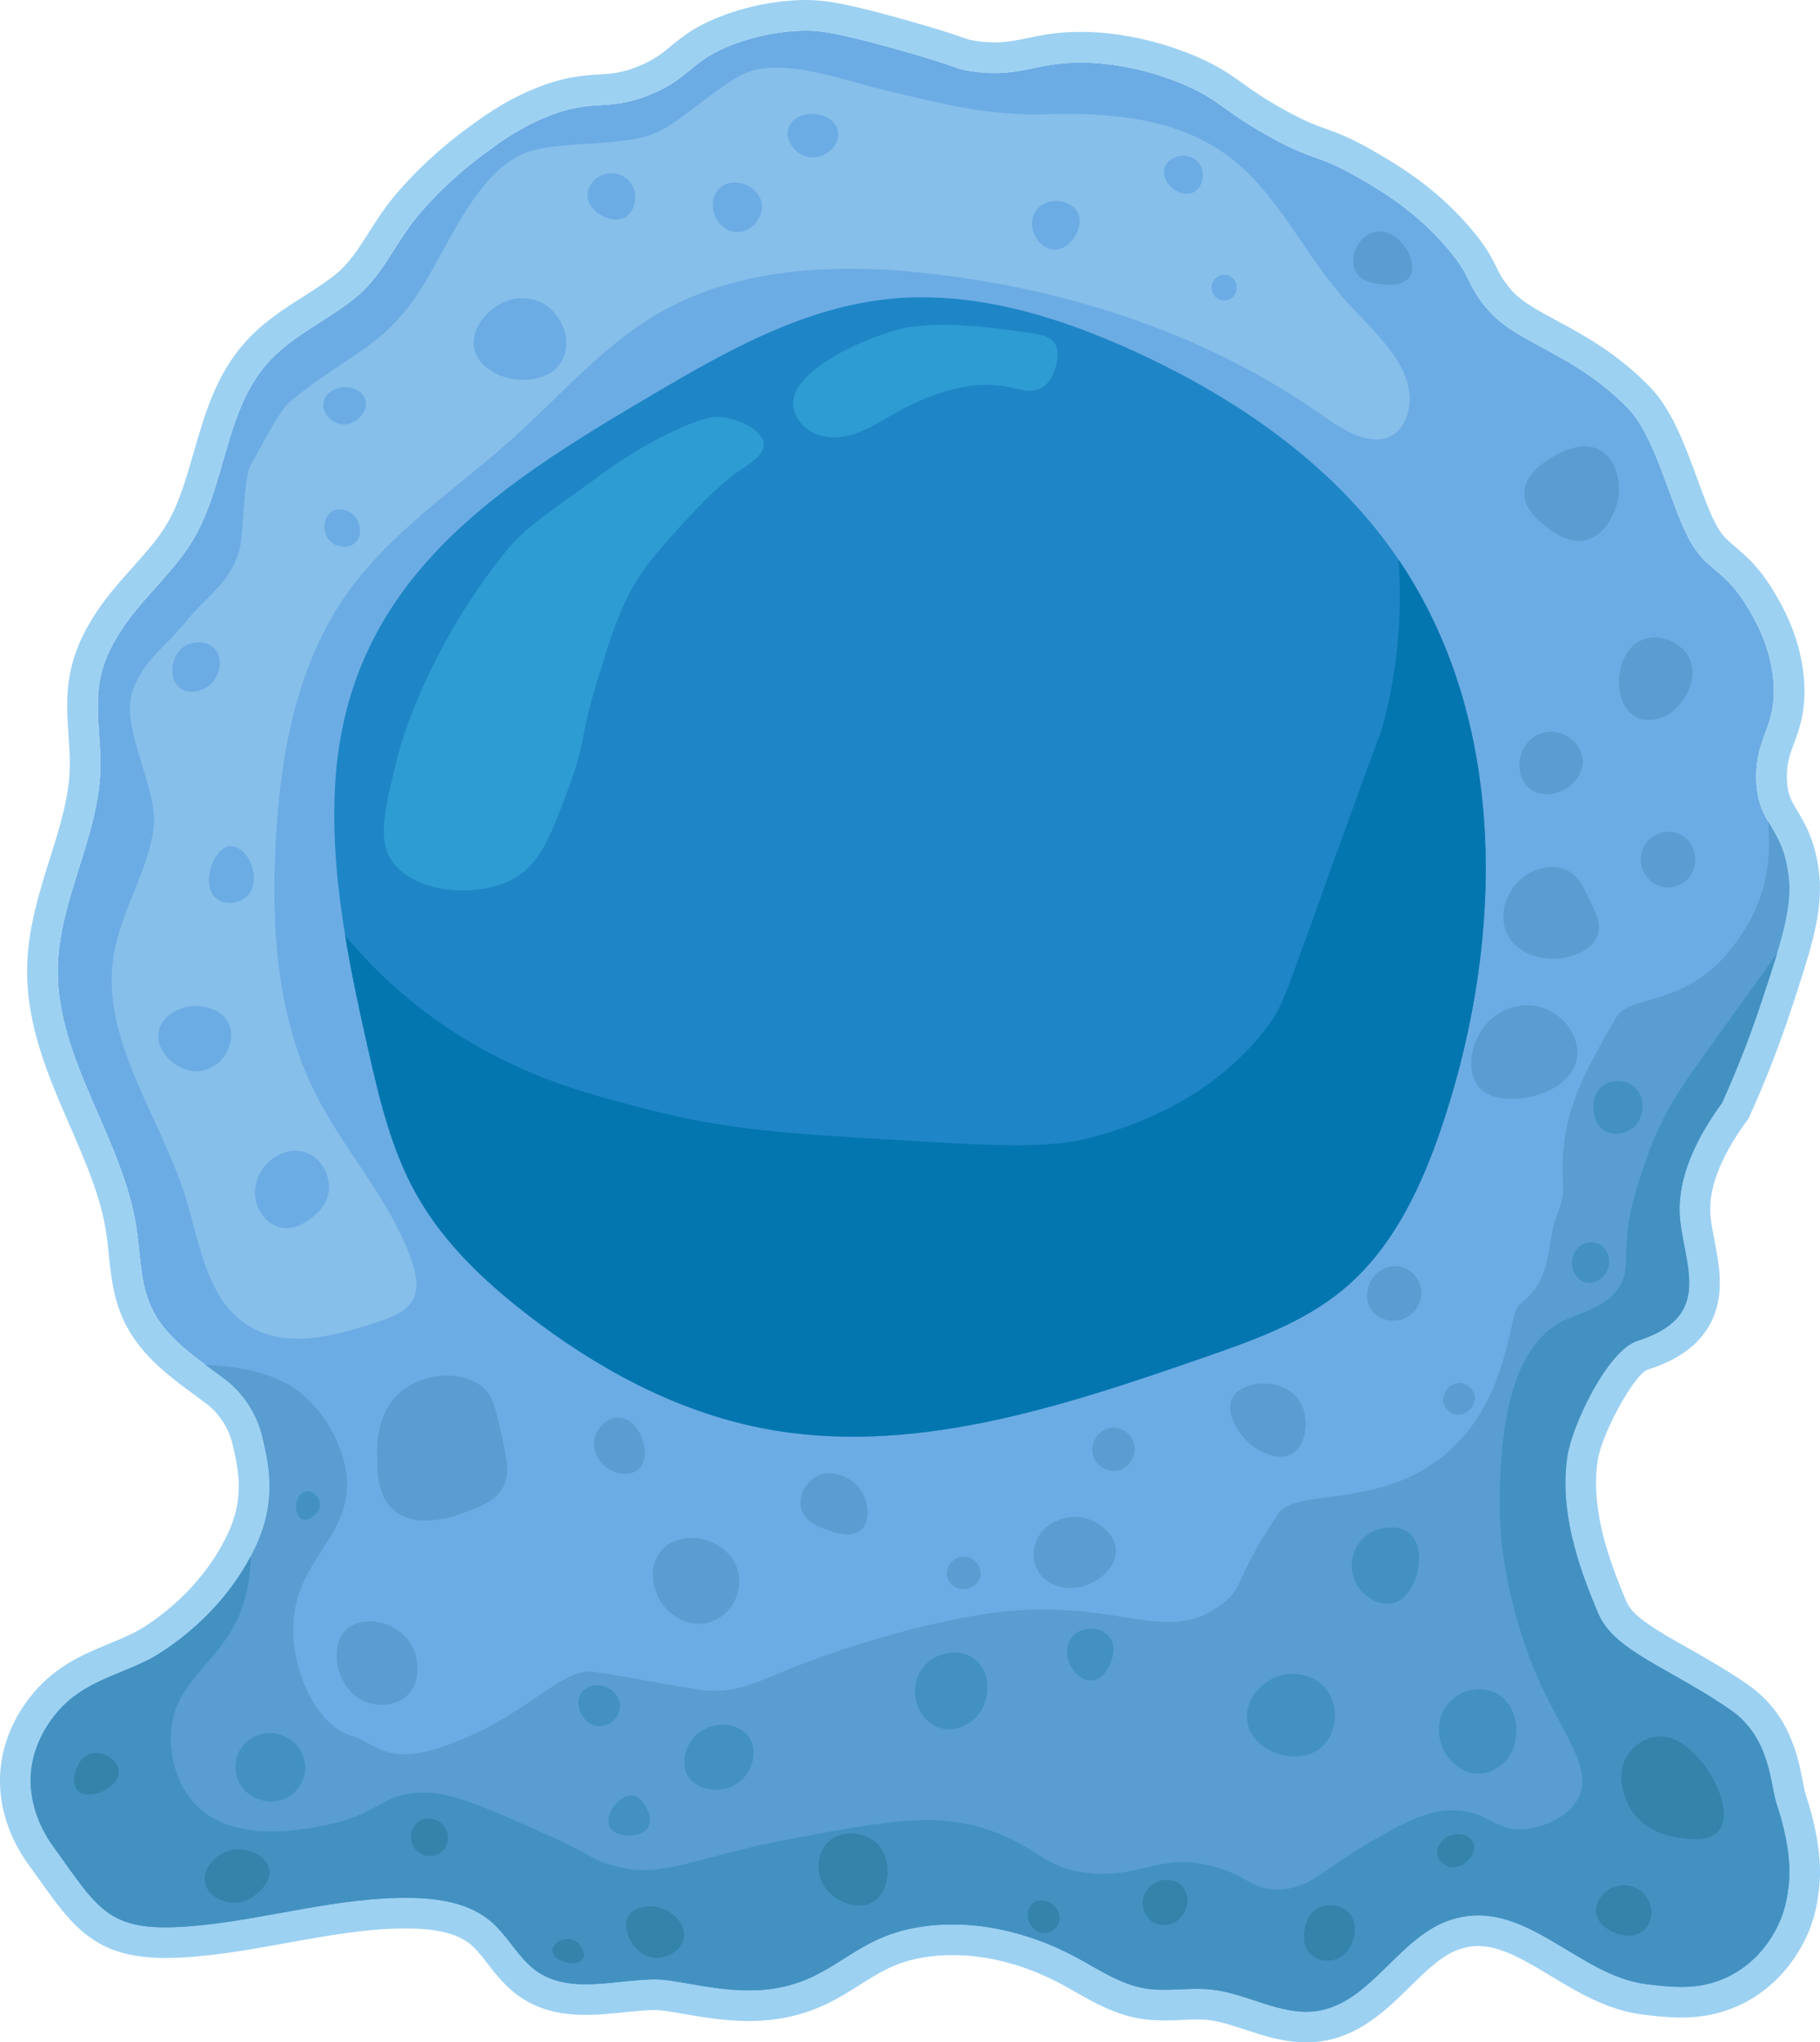 <?xml version="1.0" encoding="UTF-8"?>
<svg id="Capa_2" xmlns="http://www.w3.org/2000/svg" viewBox="0 0 450.372 505.226">
  <defs>
    <style>
      .cls-1 {
        fill: #3383aa;
      }

      .cls-2 {
        fill: #599dd1;
      }

      .cls-3 {
        fill: #9cd1f2;
      }

      .cls-4 {
        fill: #1e86c6;
      }

      .cls-5 {
        fill: #2d9cd3;
      }

      .cls-6 {
        fill: #0476af;
      }

      .cls-7 {
        fill: #4291c1;
      }

      .cls-8 {
        fill: #86bfea;
      }

      .cls-9 {
        fill: #6cace4;
      }
    </style>
  </defs>
  <g id="Capa_1-2" data-name="Capa_1">
    <g>
      <g>
        <g>
          <g>
            <path class="cls-9" d="M442.544,467.01c-.3,2.335-.74,5.549-2.601,9.353-1.087,2.208-4.67,9.237-13.017,12.959-6.809,3.052-13.168,2.277-19.514,1.514-17.191-2.081-30.416-21.988-48.67-15.826-12.751,4.301-19.526,20.485-32.82,22.451-8.902,1.318-17.306-4.37-26.242-5.306-5.457-.567-11.006.636-16.404-.277-6.139-1.052-11.457-4.717-16.936-7.665-12.196-6.555-26.485-9.826-40.103-7.283-16.012,3.006-20.173,13.41-36.358,15.202-10.855,1.214-21.873-2.497-27.711-2.474-9.965.046-21.006,3.699-29.213-1.931-4.624-3.179-7.133-8.682-11.399-12.335-5.329-4.59-12.774-5.78-19.803-5.896-18.162-.289-35.653,5.318-53.629,6.925-21.445,1.907-23.352-3.642-34.971-19.665-2.092-2.879-6.948-10.694-5.202-20.508.266-1.491,1.26-6.3,5.202-11.457,6.647-8.705,15.167-9.873,24.069-14.474,0,0,17.225-8.925,26.023-27.745,5.158-11.037,3.403-19.826,1.66-27.088-1.408-5.864-4.834-11.053-9.698-14.618-.319-.233-.629-.462-.933-.686-1.145-.844-2.3-1.688-3.457-2.543-5.353-3.977-10.589-8.243-13.364-14.22-2.809-6.046-2.682-12.971-3.676-19.56-3.353-22.3-19.873-41.791-19.491-64.358.289-16.89,10.15-32.496,10.555-49.387.173-7.457-1.514-15.029-.023-22.335,1.445-7.121,5.769-13.318,10.508-18.832,4.243-4.948,8.936-9.595,12.312-15.191,8.266-13.699,7.942-31.919,18.543-43.919,6.012-6.798,14.531-10.381,21.514-15.988,6.971-5.584,9.85-13.283,15.364-20.058,1.191-1.468,6.971-8.439,16.335-15.422,4.104-3.052,8.659-6.428,15.179-9.191,12.381-5.248,15.329-1.248,26.439-5.838,10.335-4.277,9.723-8.508,21.133-12.624,8.231-2.971,15.156-3.133,17.063-3.144,3.422-.035,7.457.312,23.364,4.798,15.641,4.416,13.271,4.532,17.248,5.156,13.78,2.196,16.809-3.156,32.208-1.873,3.006.254,11.387,1.179,20.936,5.26,8.867,3.792,9.445,6.312,20.751,12.647,11.665,6.532,12.046,4.381,22.462,10.393,5.734,3.318,14.416,8.428,22.277,17.792,6.092,7.283,4.023,7.977,9.468,14.555,7.422,8.948,21.047,10.543,34.873,24.63,6.77,6.898,10.259,22.861,14.906,31.902,4.486,8.751,8.844,7.422,14.879,17.607,1.873,3.179,5.676,9.734,6.3,18.416.798,11.133-4.508,13.271-4.266,23.861.116,5.006,1.376,7.803,2.89,10.439,1.364,2.37,2.925,4.613,4.035,8.243.405,1.353.751,2.879.994,4.67.994,7.098-.879,14.127-4.879,26.404-.532,1.619-1.098,3.341-1.699,5.168-2.127,6.474-5.295,15.144-9.826,25.202-9.861,13.491-11.144,23.191-10.277,29.745,1.549,11.826,7.445,23.387-10.647,29.109-7.422,2.358-16.242,20.948-17.364,28.647-1.908,13.202,2.358,26.358,7.711,38.913,3.942,9.225,17.977,13.526,32.682,23.722,9.919,6.89,9.792,18.404,11.387,23.225,3.711,11.26,3.341,17.561,2.925,20.809Z"/>
            <path class="cls-3" d="M199.602,7.568c3.352,0,7.669.486,22.968,4.8,15.641,4.416,13.271,4.532,17.248,5.156,2.396.382,4.467.536,6.335.536,7.696,0,11.938-2.61,21.228-2.61,1.421,0,2.957.061,4.644.202,3.006.254,11.387,1.179,20.936,5.26,8.867,3.792,9.445,6.312,20.751,12.647,11.665,6.532,12.046,4.381,22.462,10.393,5.734,3.318,14.416,8.428,22.277,17.792,6.092,7.283,4.023,7.977,9.468,14.555,7.422,8.948,21.047,10.543,34.873,24.63,6.77,6.898,10.259,22.861,14.906,31.902,4.486,8.751,8.844,7.422,14.879,17.607,1.873,3.179,5.676,9.734,6.3,18.416.798,11.133-4.508,13.271-4.266,23.861.116,5.006,1.376,7.803,2.89,10.439,1.364,2.37,2.925,4.613,4.035,8.243.405,1.353.751,2.879.994,4.67.994,7.098-.879,14.127-4.879,26.404-.532,1.619-1.098,3.341-1.699,5.168-2.127,6.474-5.295,15.144-9.826,25.202-9.861,13.491-11.144,23.191-10.277,29.745,1.549,11.826,7.445,23.387-10.648,29.109-7.422,2.358-16.242,20.948-17.364,28.647-1.908,13.202,2.358,26.358,7.711,38.913,3.942,9.226,17.977,13.526,32.682,23.722,9.919,6.89,9.792,18.404,11.387,23.225,3.711,11.26,3.341,17.561,2.925,20.809-.3,2.335-.74,5.549-2.601,9.353-1.087,2.208-4.67,9.237-13.017,12.959-3.752,1.682-7.368,2.202-10.921,2.202-2.893,0-5.744-.345-8.594-.687-14.902-1.804-26.826-17.004-41.627-17.005-2.273-0-4.612.358-7.043,1.178-12.751,4.301-19.526,20.485-32.82,22.451-.916.136-1.828.197-2.734.197-7.904,0-15.491-4.663-23.508-5.503-1.131-.117-2.267-.159-3.404-.159-2.721,0-5.452.237-8.164.237-1.622,0-3.236-.085-4.837-.356-6.138-1.052-11.457-4.717-16.936-7.665-9.388-5.045-20.017-8.146-30.625-8.146-3.174-0-6.343.277-9.479.863-16.012,3.006-20.173,13.41-36.358,15.202-1.526.171-3.057.244-4.575.244-9.243,0-18.055-2.717-23.081-2.718-.019,0-.036,0-.055 0-5.64.026-11.625,1.208-17.245,1.208-4.31,0-8.406-.695-11.968-3.138-4.624-3.179-7.133-8.682-11.399-12.335-5.329-4.59-12.774-5.78-19.803-5.896-.455-.007-.909-.011-1.363-.011-17.675-0-34.74,5.369-52.267,6.936-2.675.238-5.047.36-7.171.36-14.901,0-17.631-6-27.8-20.024-2.092-2.878-6.948-10.693-5.202-20.508.266-1.491,1.26-6.301,5.202-11.457,6.647-8.705,15.167-9.873,24.069-14.474,0,0,17.225-8.925,26.023-27.745,5.157-11.037,3.403-19.826,1.66-27.088-1.408-5.864-4.834-11.053-9.698-14.618-.319-.233-.629-.462-.933-.686-1.144-.844-2.3-1.688-3.457-2.543-5.353-3.977-10.589-8.243-13.364-14.22-2.809-6.046-2.682-12.971-3.676-19.56-3.353-22.3-19.873-41.791-19.491-64.358.289-16.89,10.15-32.497,10.555-49.387.173-7.457-1.514-15.029-.023-22.335,1.445-7.121,5.769-13.318,10.508-18.832,4.243-4.948,8.936-9.595,12.312-15.191,8.266-13.699,7.942-31.919,18.543-43.918,6.011-6.798,14.531-10.381,21.514-15.988,6.971-5.584,9.85-13.283,15.364-20.058,1.191-1.468,6.971-8.439,16.335-15.422,4.104-3.052,8.659-6.428,15.179-9.191,12.381-5.248,15.329-1.248,26.439-5.838,10.335-4.277,9.722-8.508,21.133-12.624,8.231-2.971,15.156-3.133,17.063-3.144.131-.001.263-.002.396-.002M199.602,0l-.473.003c-3.627.022-11.036.518-19.556,3.594-7.252,2.616-10.644,5.412-13.637,7.879-2.226,1.834-3.983,3.283-7.82,4.871-4.193,1.732-6.727,1.889-9.934,2.087-3.994.247-8.966.555-16.564,3.776-7.391,3.132-12.576,6.988-16.742,10.086-9.433,7.034-15.518,14.041-17.697,16.728-2.321,2.852-4.148,5.72-5.914,8.493-2.632,4.133-4.905,7.703-8.303,10.424-2.368,1.902-5.025,3.596-7.838,5.39-5.019,3.2-10.208,6.51-14.614,11.492-7.096,8.032-9.892,17.758-12.596,27.163-1.881,6.543-3.658,12.722-6.758,17.859-2.169,3.594-5.12,6.897-8.245,10.393-1.093,1.224-2.224,2.489-3.333,3.781-4.668,5.431-10.277,12.876-12.18,22.254-1.144,5.604-.779,10.921-.426,16.062.183,2.671.356,5.193.3,7.602-.175,7.323-2.485,14.675-4.93,22.459-2.685,8.547-5.461,17.385-5.625,26.974-.241,14.257,5.26,26.905,10.579,39.136,3.942,9.063,7.665,17.624,8.995,26.476.248,1.646.423,3.353.608,5.16.525,5.126,1.12,10.936,3.689,16.464,3.551,7.649,9.973,12.84,15.714,17.106.683.505,1.354.998,2.023,1.489l1.455,1.07c.303.224.623.46.951.7,3.4,2.492,5.819,6.143,6.812,10.28,1.704,7.099,2.793,13.664-1.157,22.118-7.619,16.3-22.498,24.152-22.648,24.229-2.223,1.149-4.461,2.073-6.832,3.052-6.452,2.663-13.764,5.682-19.771,13.549-3.374,4.413-5.732,9.642-6.638,14.721-2.151,12.096,3.169,21.662,6.532,26.287.942,1.299,1.824,2.535,2.657,3.703,8.353,11.706,13.872,19.44,31.264,19.44,2.329,0,4.894-.128,7.842-.39,7.616-.681,15.098-2.038,22.335-3.351,10.08-1.828,19.601-3.555,29.261-3.555.414,0,.828.003,1.242.01,7.042.116,11.945,1.445,14.985,4.063,1.345,1.152,2.631,2.809,3.991,4.564,2.128,2.744,4.539,5.854,8.059,8.273,4.448,3.051,9.612,4.47,16.256,4.47,3.228,0,6.408-.327,9.482-.643,2.766-.284,5.378-.553,7.798-.564,1.5,0,4.128.457,6.912.941,4.551.792,10.216,1.777,16.189,1.777,1.867,0,3.689-.098,5.415-.291,10.167-1.126,16.506-5.14,22.099-8.682,4.602-2.914,8.576-5.432,14.815-6.603,2.603-.486,5.324-.733,8.082-.733,8.874 0,18.224,2.505,27.042,7.244,1.059.57,2.122,1.175,3.249,1.815,4.604,2.618,9.822,5.585,15.992,6.643,1.878.318,3.816.464,6.115.464,1.519,0,2.986-.064,4.404-.126,1.318-.057,2.563-.112,3.76-.112.997,0,1.855.039,2.622.118,2.825.296,5.891,1.306,9.138,2.375,4.51,1.485,9.622,3.169,15.152,3.169,1.3,0,2.593-.094,3.842-.279,9.579-1.416,16.133-7.847,21.916-13.521,4.093-4.016,7.96-7.81,12.215-9.245,1.559-.526,3.071-.782,4.624-.782,5.697 0,11.652,3.592,17.957,7.395,6.611,3.987,14.104,8.507,22.761,9.555l.06.007c3.006.361,6.114.735,9.443.735,5.132,0,9.717-.937,14.016-2.864,5.007-2.233,11.984-6.918,16.712-16.523,2.453-5.013,2.994-9.217,3.317-11.729.327-2.55,1.32-10.298-3.243-24.144-.197-.596-.439-1.838-.673-3.039-1.231-6.314-3.291-16.883-13.584-24.033-5.316-3.686-10.491-6.611-15.057-9.191-7.187-4.062-13.394-7.57-14.983-11.289-4.511-10.58-8.893-23-7.18-34.856.961-6.599,8.711-20.873,12.228-22.537,9.334-2.966,14.924-7.823,17.076-14.843,1.79-5.837.687-11.614-.38-17.201-.349-1.827-.678-3.553-.899-5.241-.903-6.826,2.086-14.998,8.883-24.296l.466-.637.324-.72c3.897-8.649,7.301-17.38,10.117-25.949l1.699-5.168c3.956-12.143,6.451-20.768,5.184-29.816-.274-2.019-.68-3.924-1.238-5.79-1.195-3.91-2.778-6.566-4.049-8.701-.229-.384-.456-.764-.677-1.148-1.051-1.83-1.804-3.395-1.883-6.838-.083-3.63.675-5.682,1.724-8.523,1.362-3.687,3.057-8.275,2.524-15.704-.76-10.565-5.363-18.38-7.328-21.716-3.695-6.237-7.023-9.052-9.697-11.315-2.138-1.809-3.429-2.902-4.968-5.903-1.459-2.838-2.883-6.718-4.392-10.826-3.13-8.525-6.366-17.339-11.848-22.925-8.224-8.379-16.403-12.781-22.974-16.317-5.016-2.699-8.978-4.832-11.476-7.843-2.049-2.475-2.623-3.66-3.418-5.3-1.038-2.141-2.329-4.806-6.071-9.279-8.865-10.56-18.522-16.148-24.292-19.486-5.758-3.323-8.89-4.453-11.919-5.546-2.727-.984-5.302-1.913-10.635-4.899-4.757-2.665-7.449-4.59-9.825-6.287-3.107-2.22-6.042-4.318-11.648-6.715-9.341-3.992-17.812-5.381-23.274-5.843-1.822-.152-3.596-.228-5.282-.228-5.633 0-9.645.825-13.184,1.552-2.876.591-5.148,1.058-8.045,1.058-1.598,0-3.28-.144-5.144-.441q-1.116-.175-2.406-.635c-1.806-.644-5.168-1.843-13.978-4.33-15.158-4.274-20.489-5.085-25.024-5.085h0Z"/>
          </g>
          <path class="cls-2" d="M396.21,111.52c-4.781-2.905-10.782.786-12.38,1.768-1.705,1.049-6.662,4.098-6.632,8.843.023,3.71,3.081,6.255,4.864,7.737,1.513,1.259,6.186,5.148,11.054,3.537,3.985-1.318,5.769-5.55,6.411-7.074.347-.824,1.053-2.544,1.105-4.864.018-.779.069-7.22-4.421-9.948Z"/>
          <path class="cls-2" d="M417.552,162.003c-2.06-3.253-6.579-5.171-10.555-3.921-5.201,1.636-6.594,7.788-6.333,11.46.069.965.42,5.914,4.222,7.841,3.064,1.553,6.36.126,7.238-.302,4.912-2.393,8.743-9.846,5.428-15.079Z"/>
          <path class="cls-2" d="M390.288,261.263c.456-4.513-2.614-9.02-6.635-11.159-4.683-2.49-9.913-1.373-13.27.905-5.976,4.056-8.222,13.294-4.524,17.793,2.41,2.931,6.637,2.991,8.444,3.016,6.175.086,15.266-3.453,15.984-10.555Z"/>
          <path class="cls-2" d="M119.9,343.567c-4.779-4.504-14.25-4.298-20.206.302-6.71,5.182-6.44,13.996-6.333,17.491.113,3.693.269,8.792,3.921,12.063,6.191,5.547,17.077,1.045,19.603,0,2.97-1.229,5.873-2.429,7.54-5.428,1.816-3.268,1.091-6.743-.302-12.968-1.413-6.319-2.12-9.479-4.222-11.46Z"/>
          <path class="cls-2" d="M276.126,383.412c-.191-3.827-3.961-6.93-7.54-7.841-4.701-1.197-10.189,1.104-12.063,5.428-.172.396-1.678,4.035.302,7.54,1.946,3.446,5.761,4.102,6.635,4.222,5.683.78,12.941-3.84,12.666-9.349Z"/>
          <path class="cls-2" d="M387.543,215.184c-3.769-1.683-8.262-.134-10.986,2.113-3.677,3.032-5.94,8.824-3.592,13.732,2.766,5.782,9.903,6.099,10.986,6.127,4.143.107,9.999-1.689,11.409-5.916.9-2.698-.373-5.308-2.113-8.873-1.656-3.395-2.891-5.927-5.704-7.183Z"/>
          <path class="cls-2" d="M101.195,405.981c-3.586-5.057-11.559-6.427-15.38-3.016-4.383,3.911-2.784,13.641,3.016,17.19,3.225,1.974,8.41,2.44,11.761-.603,3.847-3.493,3.281-9.795.603-13.571Z"/>
          <path class="cls-2" d="M348.113,61.728c-1.339-2.252-4.548-5.237-8.143-4.298-4.064,1.062-6.221,6.514-4.524,9.726,1.407,2.663,5.058,3.02,6.559,3.167,1.573.154,5.187.507,6.785-1.809,1.758-2.546-.354-6.239-.678-6.786Z"/>
          <path class="cls-2" d="M351.729,319.69c-.095-3.026-2.263-5.692-5.202-6.333-3.44-.751-6.552,1.573-7.69,4.298-.097.231-1.483,3.712.678,6.559,1.8,2.373,5.074,3.002,7.69,2.036,2.6-.961,4.619-3.523,4.524-6.559Z"/>
          <path class="cls-2" d="M391.609,187.638c-.459-3.957-4.4-6.774-8.143-6.635-3.461.128-5.519,2.738-5.73,3.016-2.425,3.182-2.44,8.606.905,11.159,2.691,2.053,6.414,1.378,8.746,0,2.204-1.302,4.622-4.093,4.222-7.54Z"/>
          <g>
            <path class="cls-4" d="M357.438,276.7c-5.156,15.81-12.312,31.726-25.123,42.341-9.878,8.195-22.282,12.549-34.396,16.758-35.317,12.246-72.699,24.676-109.385,17.481-21.348-4.183-41.013-14.89-58.204-28.227-10.668-8.26-20.651-17.77-27.254-29.53-6.209-11.023-9.168-23.532-11.957-35.869-2.105-9.326-4.157-18.718-5.696-28.162-1.986-12.049-3.143-24.189-2.552-36.369,2.499-50.746,39.013-74.251,78.671-97.533,1.433-.842,2.854-1.671,4.288-2.512,16.586-9.694,34.12-18.849,53.206-21.019,21.23-2.42,42.551,4.051,61.966,12.982,24.86,11.417,48.26,27.438,63.992,49.812.382.539.75,1.079,1.118,1.631,26.794,39.539,26.175,92.706,11.325,138.217Z"/>
            <path class="cls-6" d="M357.438,276.7c-5.156,15.81-12.312,31.726-25.123,42.341-9.878,8.195-22.282,12.549-34.396,16.758-35.317,12.246-72.7,24.676-109.385,17.481-21.348-4.183-41.013-14.89-58.204-28.227-10.668-8.26-20.651-17.77-27.254-29.53-6.209-11.023-9.168-23.532-11.957-35.869-2.105-9.326-4.157-18.718-5.696-28.162,7.077,8.366,17.271,18.507,32.463,27.201,15.403,8.813,29.411,12.404,42.551,15.784,19.651,5.038,33.949,5.893,61.769,7.55,24.939,1.473,37.619,2.157,48.037-.697,6.485-1.776,29.425-8.063,43.92-28.136,3.38-4.683,3.709-6.524,16.468-41.854,11.404-31.581,10.983-29.687,11.667-32.265,4.301-16.284,4.446-30.016,3.815-40.592,26.794,39.539,26.175,92.706,11.325,138.217Z"/>
            <path class="cls-5" d="M177.583,103.139c-5.473-.067-19.642,7.399-28.717,14.169-9.477,7.071-18.137,12.391-23.024,18.29-2.751,3.321-12.226,15.05-20.34,32.459-5.021,10.775-6.885,18.069-7.494,20.599-3.14,13.062-4.866,20.244,0,25.593,5.873,6.454,19.108,7.777,27.833,3.745,7.452-3.444,10.065-10.146,14.987-23.408,4.01-10.806,2.773-12.229,6.423-24.344,4.542-15.075,7.191-23.864,14.987-33.083,13.199-15.608,19.626-19.975,19.626-19.975,3.379-2.296,7.478-4.642,7.137-7.49-.396-3.305-6.538-6.494-11.419-6.554Z"/>
            <path class="cls-5" d="M260.84,84.744c-1.208-1.585-3.419-2.002-5.409-2.288-9.945-1.433-20.033-2.869-30.002-1.619-7.363.923-38.205,12.684-26.598,24.5,2.825,2.875,7.391,3.372,11.299,2.386s7.364-3.213,10.865-5.21c8.747-4.99,18.902-8.799,28.759-6.737,2.52.527,5.219,1.415,7.572.372,2.273-1.008,3.467-3.529,4.057-5.944.437-1.789.606-3.829-.453-5.335-.029-.042-.059-.083-.09-.123Z"/>
          </g>
          <path class="cls-8" d="M101.171,310.003c.26.671.507,1.348.742,2.031,1.049,3.053,1.796,6.545.296,9.403-1.571,2.995-5.072,4.328-8.276,5.412-10.698,3.622-23.16,7.04-32.681.964-10.062-6.422-11.751-20.022-15.271-31.428-6.254-20.268-21.26-39.252-17.836-60.185,1.784-10.909,8.517-20.592,9.901-31.559,1.169-9.261-8.353-24.718-5.296-33.538,2.71-7.819,7.911-10.759,13.119-17.19,5.711-7.052,11.585-9.923,13.571-18.773.788-3.514.856-17.266,2.714-20.357,1.808-3.007,6.821-13.059,9.5-15.305,14.216-11.918,23.497-13.214,33.174-29.042,6.85-11.204,13.973-29.269,26.539-33.084,9.005-2.733,24.764-.651,32.872-5.428,5.953-3.508,12.946-9.937,19-13.27,9.186-5.057,25.385,1.194,35.586,3.619,14.928,3.549,25.098,6.388,40.437,5.965,15.339-.423,31.64.97,44.091,9.939,12.929,9.313,19.402,25.077,30.19,36.803,7.38,8.022,17.702,16.887,14.77,27.384-.481,1.724-1.354,3.378-2.713,4.543-4.936,4.23-12.338.146-17.632-3.627-28.312-20.178-62.374-31.461-96.907-35.497-23.331-2.727-48.241-1.935-68.503,9.951-13.369,7.842-23.65,19.88-35.167,30.253-14.281,12.863-30.917,23.581-41.898,39.355-12.201,17.527-16.109,39.506-17.269,60.831-1.154,21.224.282,43.266,9.794,62.274,6.848,13.683,17.656,25.336,23.152,39.553Z"/>
          <path class="cls-2" d="M442.544,467.01c-.3,2.335-.74,5.549-2.601,9.353-1.087,2.208-4.67,9.237-13.017,12.959-6.809,3.052-13.168,2.277-19.514,1.514-17.191-2.081-30.416-21.988-48.67-15.826-12.751,4.301-19.526,20.485-32.82,22.451-8.902,1.318-17.306-4.37-26.242-5.306-5.457-.567-11.006.636-16.404-.277-6.139-1.052-11.457-4.717-16.936-7.665-12.196-6.555-26.485-9.826-40.103-7.283-16.012,3.006-20.173,13.41-36.358,15.202-10.855,1.214-21.873-2.497-27.711-2.474-9.965.046-21.006,3.699-29.213-1.931-4.624-3.179-7.133-8.682-11.399-12.335-5.329-4.59-12.774-5.78-19.803-5.896-18.162-.289-35.653,5.318-53.629,6.925-21.445,1.907-23.352-3.642-34.971-19.665-2.092-2.879-6.948-10.694-5.202-20.508.266-1.491,1.26-6.3,5.202-11.457,6.647-8.705,15.167-9.873,24.069-14.474,0,0,15.745-8.162,24.809-25.317.428-.786.821-1.595,1.214-2.428,5.167-11.056,3.397-19.856,1.651-27.126-1.403-5.84-4.812-11.007-9.657-14.556-.33-.241-.651-.478-.965-.71-1.145-.844-2.3-1.688-3.457-2.543,10.578.405,19.375,2.936,24.763,7.93,9.468,8.786,10.254,19.907,10.254,19.907,1.052,15.063-12.844,20.312-13.271,36.797-.289,11.156,5.676,24.531,14.474,27.133,6.867,2.035,9.192,9.632,31.215-.9,14.173-6.774,21.816-16.026,28.764-14.928,11.179,1.757,13.917,2.418,25.674,4.372,8.543,1.422,14.682-1.827,23.526-5.422,0,0,23.688-9.665,47.641-13.272,32.057-4.832,44.265,8.462,58.508-2.416,5.676-4.335,2.786-5.711,13.873-22.312,4.786-7.179,28.994.127,45.838-19.121,11.56-13.214,11.433-30.901,13.942-32.751,8.809-6.532,6.173-14.728,9.584-22.924,2.081-5.006.717-7.272,1.214-14.474.832-12.254,5.827-20.913,13.26-33.78,3.041-5.26,16.543-2.497,27.595-15.907,7.676-9.318,11.086-18.994,9.838-32.416,1.364,2.37,2.925,4.613,4.035,8.243.405,1.353.751,2.879.994,4.67.798,5.722-.266,11.399-2.798,19.826-.613,2.023-1.306,4.196-2.081,6.578-.532,1.619-1.098,3.341-1.699,5.168-2.127,6.474-5.295,15.144-9.826,25.202-9.861,13.491-11.144,23.191-10.277,29.745,1.549,11.826,7.445,23.387-10.647,29.109-7.422,2.358-16.242,20.948-17.364,28.647-1.908,13.202,2.358,26.358,7.711,38.913,3.942,9.225,17.977,13.526,32.682,23.722,9.919,6.89,9.792,18.404,11.387,23.225,3.711,11.26,3.341,17.561,2.925,20.809Z"/>
          <path class="cls-2" d="M182.938,390.504c-.391-5.791-5.702-9.387-10.254-9.952-.748-.093-5.89-.648-9.047,3.016-3.249,3.77-2.356,9.64.302,13.27,2.203,3.009,6.622,5.848,11.46,4.524,4.787-1.311,7.859-6.117,7.54-10.857Z"/>
          <path class="cls-2" d="M212.191,367.584c-2.42-2.683-7.042-4.312-10.555-2.111-2.5,1.566-4.144,4.887-3.317,7.841.886,3.166,4.171,4.349,6.333,5.127,1.742.627,6.023,2.168,8.444,0,2.567-2.298,1.905-7.742-.905-10.857Z"/>
          <path class="cls-2" d="M321.061,345.87c-4.064-5.128-13.587-4.398-15.984-.302-2.228,3.808,1.665,10.588,6.635,13.27.911.491,4.785,2.582,7.841.905,3.932-2.158,4.857-9.646,1.508-13.873Z"/>
          <path class="cls-2" d="M280.649,357.255c-.604-2.521-3.098-4.347-5.654-4.071-3.141.339-5.363,3.74-4.524,6.785.68,2.467,3.247,4.258,5.881,3.845,3.009-.472,4.996-3.645,4.297-6.559Z"/>
          <path class="cls-2" d="M242.537,390.165c.424-1.568-.236-3.317-1.583-4.298-1.298-.945-2.984-.996-4.298-.339-1.6.799-2.685,2.668-2.262,4.524.353,1.547,1.645,2.603,2.941,2.94,2.067.538,4.608-.631,5.202-2.827Z"/>
          <path class="cls-2" d="M158.51,354.993c-.396-.82-1.973-4.088-5.202-4.298-2.577-.167-4.714,1.712-5.655,3.619-1.275,2.584-.475,5.461.905,7.238,2.149,2.768,6.689,4.132,9.274,2.036,2.539-2.059,1.781-6.311.678-8.595Z"/>
          <path class="cls-2" d="M364.941,345.418c-.254-1.814-1.953-3.295-3.77-3.317-2.538-.031-4.547,2.792-3.921,5.127.382,1.421,1.709,2.546,3.166,2.714,2.382.276,4.872-2.032,4.524-4.524Z"/>
          <path class="cls-2" d="M416.059,206.541c-3.295-1.78-7.66-.342-9.349,3.016-1.872,3.723.255,8.394,3.921,9.65,2.72.932,5.875-.156,7.54-2.413,2.307-3.129,1.57-8.265-2.111-10.254Z"/>
          <path class="cls-7" d="M442.544,467.01c-.3,2.335-.74,5.549-2.601,9.352-1.086,2.208-4.67,9.237-13.017,12.959-6.809,3.052-13.168,2.277-19.514,1.514-17.19-2.081-30.416-21.988-48.67-15.826-12.751,4.3-19.526,20.485-32.82,22.451-8.902,1.318-17.306-4.37-26.242-5.306-5.457-.566-11.006.636-16.404-.278-6.139-1.052-11.457-4.717-16.936-7.665-12.196-6.555-26.485-9.826-40.103-7.283-16.012,3.006-20.173,13.41-36.358,15.202-10.855,1.214-21.873-2.497-27.711-2.474-9.965.046-21.006,3.699-29.213-1.931-4.624-3.179-7.133-8.682-11.399-12.335-5.33-4.59-12.774-5.78-19.803-5.896-18.162-.289-35.653,5.318-53.629,6.925-21.445,1.908-23.352-3.642-34.971-19.664-2.092-2.878-6.948-10.694-5.202-20.508.266-1.491,1.26-6.3,5.202-11.457,6.647-8.705,15.168-9.873,24.069-14.474,0,0,15.745-8.162,24.809-25.317-.058,4.439-.751,8.821-2.139,12.74-4.936,13.861-17.283,17.676-17.641,31.664-.035,1.272-.139,10.682,6.335,17.191,9.26,9.329,25.491,6.173,31.664,4.982,13.803-2.682,13.907-7.988,24.427-8.15,6.601-.092,13.688,2.959,27.595,9.052,13.873,6.081,13.075,6.948,18.092,8.601,13.26,4.347,19.676-1.399,46.15-6.335,23.514-4.393,35.271-6.589,48.855-1.815,11.85,4.173,12.821,9.248,23.977,10.405,13.04,1.364,17.607-4.96,30.3-1.804,8.959,2.22,10.127,6.22,17.19,5.873,7.11-.335,10.509-4.578,18.555-9.491,12.474-7.63,19.075-10.832,26.231-9.954,7.318.89,8.879,5.179,15.838,4.52,4.647-.439,10.728-2.994,13.121-7.688,3.642-7.156-3.376-15.156-9.503-28.497-1.387-3.029-10.636-23.688-9.954-47.051.3-10.058,1.006-34.427,14.925-42.069,5.029-2.763,12.162-3.549,15.237-9.954,1.387-2.89.983-4.913,1.202-9.352.405-8.035,2.37-13.734,5.133-21.711,3.561-10.324,8.601-17.491,12.058-22.312,7.375-10.3,14.046-19.63,20.057-27.953-.613,2.023-1.306,4.196-2.081,6.578-.532,1.619-1.098,3.341-1.7,5.168-2.127,6.474-5.295,15.144-9.826,25.202-9.861,13.491-11.144,23.191-10.277,29.745,1.549,11.826,7.445,23.387-10.648,29.109-7.422,2.358-16.242,20.948-17.364,28.647-1.908,13.202,2.358,26.358,7.711,38.913,3.942,9.225,17.977,13.526,32.682,23.722,9.919,6.89,9.792,18.404,11.387,23.225,3.711,11.26,3.341,17.561,2.925,20.809Z"/>
          <path class="cls-9" d="M200.806,28.156c-1.779.042-4.76.845-5.654,3.393-.907,2.582.897,5.341,2.94,6.559.294.175,2.196,1.269,4.524.678,2.633-.668,5.291-3.357,4.75-6.333-.556-3.057-4.113-4.356-6.559-4.298Z"/>
          <path class="cls-9" d="M266.739,52.697c-.95-2.034-3.261-2.686-3.845-2.827-2.211-.536-5.039.078-6.559,2.262-1.876,2.695-.81,6.411,1.357,8.256.317.27,1.786,1.521,3.732,1.357,3.731-.314,6.91-5.631,5.315-9.047Z"/>
          <path class="cls-9" d="M296.709,40.37c-1.083-1.452-2.976-2.044-4.637-1.809-.191.027-3.013.472-3.845,2.827-.76,2.153.71,4.292,2.036,5.315,1.214.937,3.401,1.784,5.202.792,2.298-1.266,2.882-4.929,1.244-7.125Z"/>
          <path class="cls-9" d="M305.982,70.528c-.285-1.373-1.497-2.545-3.016-2.563-1.433-.017-2.625 1-3.016,2.262-.353,1.139-.052,2.47.905,3.317,1.028.91,2.587,1.061,3.77.302,1.145-.734,1.608-2.109,1.357-3.317Z"/>
          <path class="cls-9" d="M188.517,50.473c-.428-3.324-3.899-4.757-4.071-4.825-.335-.132-3.572-1.349-6.032.603-2.322,1.844-2.543,5.397-1.206,7.841.982,1.796,3.024,3.394,5.428,3.317,3.434-.11,6.311-3.593,5.881-6.936Z"/>
          <path class="cls-9" d="M155.796,44.894c-1.547-1.816-4.269-2.56-6.635-1.659-1.878.716-3.648,2.513-3.77,4.825-.191,3.612,3.799,5.458,4.072,5.579.423.188,3.223,1.431,5.428,0,2.541-1.649,3.153-6.107.905-8.746Z"/>
          <path class="cls-9" d="M139.284,88.774c2.226-4.671-.18-10.635-4.298-13.345-3.166-2.084-6.501-1.689-7.238-1.583-5.954.852-11.57,6.983-10.405,12.44.912,4.274,5.58,6.242,6.333,6.559,4.839,2.04,12.883,1.645,15.607-4.071Z"/>
          <path class="cls-9" d="M85,95.785c-1.939.126-4.596,1.357-4.976,3.845-.377,2.468,1.72,4.63,3.845,5.202,2.052.552,3.755-.478,4.071-.679,1.51-.956,3.079-3.042,2.488-5.202-.641-2.344-3.419-3.297-5.428-3.167Z"/>
          <path class="cls-9" d="M87.94,134.237c1.971-1.846,1.255-5.588-.905-7.238-1.329-1.015-3.468-1.441-4.976-.452-2.206,1.446-2.4,5.481-.226,7.464,1.634,1.49,4.502,1.729,6.107.226Z"/>
          <path class="cls-9" d="M53.108,160.474c-1.918-2.046-5.484-1.992-7.69-.452-3.3,2.303-3.69,8.018-.905,10.178,1.943,1.507,5.069,1.003,7.012-.452,2.789-2.089,3.954-6.744,1.583-9.274Z"/>
          <path class="cls-9" d="M62.608,215.211c-.588-2.704-2.87-6.077-5.655-5.881-2.841.2-4.313,3.983-4.524,4.524-.807,2.074-1.601,6.535,1.357,8.595,2.008,1.398,5.029,1.19,7.012-.452,2.783-2.306,1.95-6.14,1.809-6.785Z"/>
          <path class="cls-9" d="M54.691,262.257c1.941-2.108,3.329-5.731,2.036-8.821-1.83-4.373-8.1-5.461-12.214-3.845-.624.245-4.41,1.732-5.202,5.428-.807,3.767,2.167,6.699,2.714,7.238.157.154,3.894,3.718,8.595,2.488.411-.107,2.387-.659,4.071-2.488Z"/>
          <path class="cls-9" d="M81.381,294.375c.32-3.694-1.799-7.897-5.655-9.274-4.077-1.455-7.713,1.099-8.369,1.583-3.518,2.597-5.276,7.622-3.619,11.762.205.512,1.8,4.317,5.655,5.202,3.287.755,5.959-1.132,7.238-2.036,1.077-.761,4.392-3.102,4.75-7.238Z"/>
          <path class="cls-7" d="M348.806,379.345c-2.716-2.283-8.348-2.098-11.761,1.508-3.103,3.278-3.312,8.265-.905,11.761,1.951,2.833,5.679,4.771,8.746,3.921,5.9-1.636,8.486-13.354,3.921-17.19Z"/>
          <path class="cls-7" d="M370.218,418.852c-3.553-1.81-8.415-1.051-11.46,2.111-4.136,4.294-2.225,10.222-2.111,10.555,1.272,3.724,4.87,7.314,9.349,7.238,4.376-.074,7.008-3.602,7.238-3.921,3.351-4.646,2.604-13.121-3.016-15.984Z"/>
          <path class="cls-7" d="M327.696,417.344c-3.716-4.096-9.87-4.007-13.873-1.508-2.982,1.862-5.909,5.772-5.127,10.254.981,5.621,7.002,7.583,7.841,7.841.686.211,6.489,1.896,10.555-1.809,3.878-3.534,4.519-10.46.603-14.777Z"/>
          <path class="cls-7" d="M274.316,404.678c-2.163-2.4-6.575-2.419-8.897.151-2.295,2.54-1.348,6.281.151,8.293.435.584,2.305,2.887,4.825,2.563,2.124-.272,3.297-2.228,3.77-3.016.138-.229,2.883-4.961.151-7.992Z"/>
          <path class="cls-7" d="M241.143,410.408c-3.09-2.329-7.683-2.03-10.857.302-3.16,2.322-4.482,6.343-3.619,9.952.684,2.861,2.903,6.133,6.635,6.936,4.755,1.023,8.225-2.768,8.444-3.016,3.352-3.788,3.732-10.906-.603-14.174Z"/>
          <path class="cls-7" d="M185.35,429.709c-2.579-3.754-8.997-3.944-12.666-.905-2.942,2.437-4.45,7.226-2.413,10.555,1.696,2.771,5.047,3.225,5.73,3.317,3.335.452,7.089-1.017,9.047-4.222,1.434-2.346,2.16-6.041.302-8.746Z"/>
          <path class="cls-7" d="M149.613,417.194c-1.778-.589-4.225-.339-5.579,1.357-1.716,2.15-.733,5.443,1.055,7.087.371.341,1.722,1.48,3.619,1.357,2.226-.145,4.448-1.978,4.675-4.524.234-2.629-1.784-4.62-3.77-5.278Z"/>
          <path class="cls-7" d="M160.168,447.578c-.15-.334-1.387-3.089-3.544-3.393-3.201-.451-7.159,4.678-5.805,7.615.893,1.938,3.944,2.586,6.107,2.187.675-.125,2.67-.493,3.544-2.187.852-1.652.053-3.433-.302-4.222Z"/>
          <path class="cls-7" d="M75.5,436.646c-.305-4.243-3.968-7.654-8.143-7.917-3.372-.212-6.883,1.642-8.369,4.976-1.262,2.833-.767,6.071.905,8.369,2.495,3.43,7.514,4.631,11.309,2.488,2.736-1.545,4.532-4.655,4.298-7.916Z"/>
          <path class="cls-7" d="M79.194,371.881c-.176-1.584-1.799-3.145-3.393-2.941-1.8.231-2.681,2.603-2.488,4.298.021.183.265,2.111,1.508,2.563,1.651.601,4.635-1.559,4.373-3.921Z"/>
        </g>
        <path class="cls-1" d="M29.359,437.971c-.307-2.843-4.015-4.888-6.783-4.174-3.785.976-5.317,6.984-3.391,9.13,1.311,1.462,4.1.992,5.478.522,2.051-.7,4.988-2.771,4.696-5.478Z"/>
        <path class="cls-1" d="M66.663,462.493c-.575-3.467-5.816-5.91-9.978-4.696-3.389.989-6.786,4.615-5.87,8.217.822,3.234,4.714,4.851,7.63,4.696,1.885-.101,3.229-.934,3.913-1.37,1.808-1.152,4.789-3.924,4.304-6.848Z"/>
        <path class="cls-1" d="M110.001,451.927c-1.327-1.914-4.091-2.696-6.163-1.467-1.715,1.017-2.467,3.119-2.054,4.989.391,1.775,1.819,3.283,3.717,3.619,1.623.288,3.356-.321,4.402-1.663,1.274-1.635,1.183-3.912.098-5.478Z"/>
        <path class="cls-1" d="M169.185,479.449c.606-3.25-2.289-5.976-4.565-7.044-3.176-1.49-7.674-.937-9.13,1.565-1.884,3.238,1.358,9.675,6.13,10.304,3.025.399,6.945-1.5,7.565-4.826Z"/>
        <path class="cls-1" d="M141.272,479.71c-2.073-.447-4.509,1.109-4.565,2.739-.056,1.649,2.338,2.939,4.174,3.13.252.026,2.675.251,3.391-1.044.787-1.424-.69-4.327-3-4.826Z"/>
        <path class="cls-1" d="M216.663,455.71c-3.06-2.661-8.509-3.109-11.739,0-2.583,2.486-2.837,6.369-1.826,9.13,1.857,5.072,8.624,8.117,12.783,5.739,4.472-2.557,5.239-10.994.783-14.87Z"/>
        <path class="cls-1" d="M262.055,475.406c.679-2.332-1.312-4.071-1.435-4.174-1.274-1.075-3.534-1.656-5.087-.391-1.485,1.209-1.455,3.397-.783,4.826.598,1.271,2.022,2.623,3.913,2.478,1.546-.119,2.945-1.204,3.391-2.739Z"/>
        <path class="cls-1" d="M292.577,466.666c-1.736-1.898-4.672-2.059-6.783-.913-1.949,1.058-3.252,3.26-3,5.609.199,1.857,1.369,3.792,3.391,4.565,2.312.883,4.681-.156,6-1.565,1.836-1.963,2.417-5.481.391-7.696Z"/>
        <path class="cls-1" d="M333.794,473.188c-2.048-2.187-5.476-2.418-7.826-1.044-2.523,1.476-2.985,4.323-3.131,5.217-.166,1.022-.621,3.82,1.304,5.87,1.765,1.879,4.64,2.182,6.783,1.304,2.154-.883,3.081-2.762,3.391-3.391.239-.484,2.332-4.909-.522-7.957Z"/>
        <path class="cls-1" d="M364.446,455.579c-1.019-1.992-4.301-2.385-6.391-1.174-1.506.872-2.846,2.838-2.348,4.696.368,1.371,1.573,2.07,1.826,2.217,1.724,1,3.531.355,3.783.261,2.302-.865,4.21-3.89,3.13-6Z"/>
        <path class="cls-1" d="M408.533,474.232c.496-2.653-.864-5.623-3.391-7.044-3.07-1.726-6.194-.229-6.391-.13-1.953.977-3.987,3.188-3.783,5.87.293,3.843,4.929,5.313,5.478,5.478.77.232,3.689,1.109,6-.652,1.633-1.244,2.003-3.075,2.087-3.522Z"/>
        <path class="cls-1" d="M420.664,435.362c-1.765-1.989-5.695-6.418-10.957-5.739-4.387.566-6.802,4.309-7.043,4.696-3.504,5.621.323,12.273.782,13.043,3.693,6.194,10.739,7.08,12.522,7.304,2.666.335,6.883.866,9.131-1.565,3.568-3.859-.039-12.786-4.435-17.739Z"/>
      </g>
      <path class="cls-7" d="M404.49,268.927c-2.075-1.851-5.405-2.001-7.565-.522-3.557,2.435-3.461,8.954,0,11.217,2.066,1.351,5.085,1.023,7.043-.522,3.017-2.379,3.436-7.574.522-10.174Z"/>
      <path class="cls-7" d="M398.098,313.145c.384-1.922-.376-4.327-2.348-5.348-1.95-1.01-3.919-.062-4.043,0-2.388,1.198-3.348,4.523-2.217,6.913.094.199,1.121,2.283,3.261,2.609,2.415.367,4.857-1.716,5.348-4.174Z"/>
    </g>
  </g>
</svg>